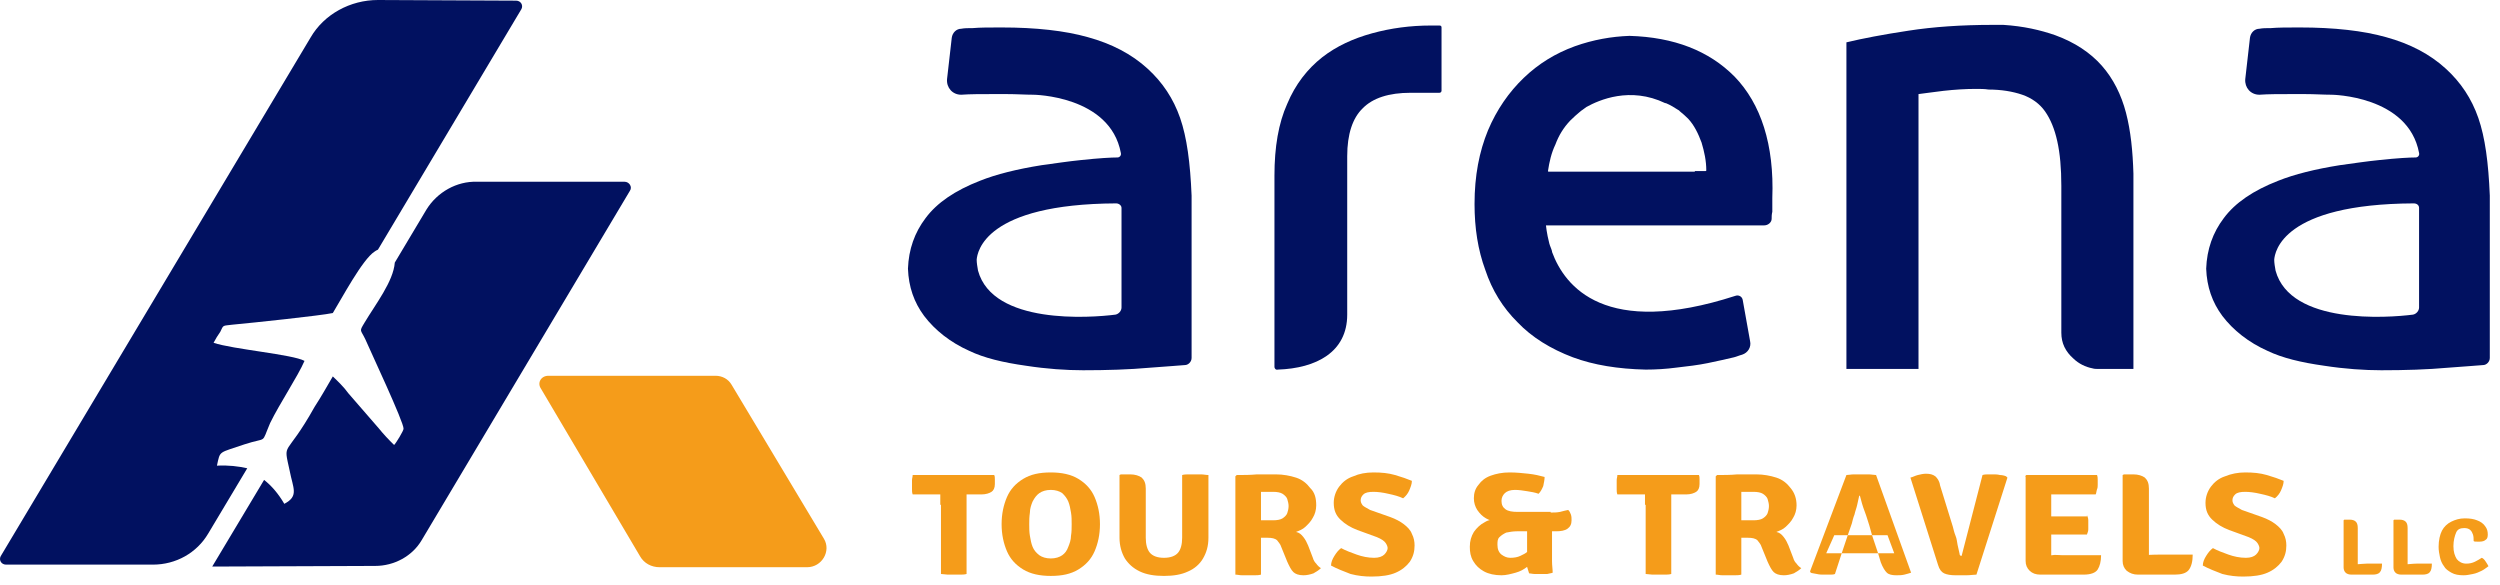 <svg width="201" height="47" viewBox="0 0 201 47" fill="none" xmlns="http://www.w3.org/2000/svg">
<path d="M73.379 39.752C73.325 39.596 73.325 39.492 73.325 39.336C73.325 39.18 73.325 39.076 73.325 38.972C73.325 38.868 73.325 38.764 73.325 38.608C73.325 38.452 73.379 38.348 73.379 38.192H79.933C79.987 38.296 79.987 38.4 79.987 38.556C79.987 38.712 79.987 38.816 79.987 38.92C79.987 39.232 79.879 39.44 79.716 39.544C79.554 39.648 79.283 39.752 78.904 39.752H78.525C78.417 39.752 78.308 39.752 78.092 39.752C77.875 39.752 77.767 39.752 77.658 39.752H75.546C75.438 39.752 75.329 39.752 75.112 39.752C74.95 39.752 74.787 39.752 74.679 39.752H73.379ZM75.6 40.584C75.6 40.428 75.6 40.272 75.6 40.168C75.6 40.064 75.6 39.908 75.6 39.752V38.972H77.712V39.752C77.712 39.908 77.712 40.064 77.712 40.168C77.712 40.272 77.712 40.428 77.712 40.584V46.148C77.55 46.2 77.333 46.2 77.171 46.2C77.008 46.2 76.792 46.2 76.683 46.2C76.503 46.2 76.34 46.2 76.196 46.2C76.033 46.2 75.817 46.148 75.654 46.148V40.584H75.6Z" fill="#F59C1A"/>
<path fill-rule="evenodd" clip-rule="evenodd" d="M80.529 42.144C80.529 41.312 80.692 40.584 80.962 39.96C81.233 39.336 81.666 38.868 82.262 38.504C82.858 38.14 83.562 37.984 84.483 37.984C85.35 37.984 86.108 38.14 86.704 38.504C87.3 38.868 87.733 39.336 88.004 39.96C88.275 40.584 88.437 41.312 88.437 42.144C88.437 42.976 88.275 43.704 88.004 44.328C87.733 44.952 87.3 45.42 86.704 45.784C86.108 46.148 85.404 46.304 84.483 46.304C83.616 46.304 82.858 46.148 82.262 45.784C81.666 45.42 81.233 44.952 80.962 44.328C80.692 43.704 80.529 42.976 80.529 42.144ZM82.75 42.144C82.75 42.456 82.75 42.768 82.804 43.08C82.858 43.392 82.912 43.704 83.021 43.964C83.129 44.224 83.291 44.432 83.562 44.64C83.779 44.796 84.104 44.9 84.483 44.9C84.862 44.9 85.187 44.796 85.404 44.64C85.621 44.484 85.783 44.276 85.891 43.964C86 43.704 86.108 43.392 86.108 43.08C86.162 42.768 86.162 42.456 86.162 42.144C86.162 41.832 86.162 41.52 86.108 41.208C86.054 40.896 86 40.584 85.891 40.324C85.783 40.064 85.621 39.856 85.404 39.648C85.187 39.492 84.862 39.388 84.483 39.388C84.104 39.388 83.779 39.492 83.562 39.648C83.346 39.804 83.183 40.012 83.021 40.324C82.912 40.584 82.804 40.896 82.804 41.208C82.75 41.572 82.75 41.884 82.75 42.144Z" fill="#F59C1A"/>
<path d="M97.158 43.236C97.158 43.912 96.995 44.432 96.724 44.9C96.454 45.368 96.02 45.732 95.533 45.94C94.991 46.2 94.341 46.304 93.583 46.304C92.825 46.304 92.174 46.2 91.633 45.94C91.091 45.68 90.712 45.316 90.441 44.9C90.17 44.432 90.008 43.86 90.008 43.236V38.192L90.116 38.14H90.875C91.254 38.14 91.579 38.244 91.795 38.4C92.012 38.608 92.12 38.868 92.12 39.284V43.236C92.12 43.756 92.229 44.172 92.445 44.432C92.662 44.692 93.041 44.848 93.583 44.848C94.124 44.848 94.504 44.692 94.72 44.432C94.937 44.172 95.045 43.756 95.045 43.236V38.192C95.208 38.14 95.424 38.14 95.587 38.14C95.731 38.14 95.894 38.14 96.075 38.14C96.183 38.14 96.345 38.14 96.562 38.14C96.779 38.14 96.941 38.192 97.158 38.192V43.236Z" fill="#F59C1A"/>
<path d="M105.824 40.636C105.824 41 105.716 41.364 105.553 41.624C105.391 41.936 105.174 42.144 104.958 42.352C104.741 42.56 104.47 42.664 104.199 42.768C104.47 42.82 104.633 42.976 104.795 43.184C104.958 43.392 105.066 43.6 105.174 43.86L105.553 44.848C105.608 45.056 105.716 45.212 105.824 45.316C105.933 45.472 106.041 45.576 106.203 45.68C106.041 45.836 105.878 45.94 105.608 46.096C105.319 46.2 105.048 46.252 104.795 46.252C104.416 46.252 104.145 46.148 103.983 45.992C103.82 45.836 103.658 45.524 103.495 45.16L103.008 43.964C102.953 43.756 102.791 43.6 102.683 43.444C102.52 43.288 102.249 43.236 101.924 43.236H100.516V41.832C100.66 41.832 100.877 41.832 101.166 41.832C101.437 41.832 101.653 41.832 101.87 41.832C102.087 41.832 102.249 41.832 102.358 41.832C102.683 41.832 102.953 41.78 103.116 41.676C103.278 41.572 103.441 41.416 103.495 41.26C103.549 41.104 103.603 40.896 103.603 40.688C103.603 40.48 103.549 40.324 103.495 40.116C103.441 39.96 103.278 39.804 103.116 39.7C102.953 39.596 102.683 39.544 102.358 39.544C102.195 39.544 102.087 39.544 101.924 39.544C101.762 39.544 101.599 39.544 101.383 39.544V46.2C101.22 46.252 101.003 46.252 100.841 46.252C100.678 46.252 100.462 46.252 100.353 46.252C100.245 46.252 100.083 46.252 99.866 46.252C99.649 46.252 99.487 46.2 99.324 46.2V38.296L99.433 38.192C99.974 38.192 100.516 38.192 101.058 38.14C101.599 38.14 102.087 38.14 102.574 38.14C103.17 38.14 103.712 38.244 104.199 38.4C104.687 38.556 105.066 38.868 105.337 39.232C105.716 39.596 105.824 40.064 105.824 40.636Z" fill="#F59C1A"/>
<path d="M107.016 45.472C107.016 45.212 107.124 44.952 107.287 44.692C107.449 44.432 107.612 44.224 107.828 44.068C108.207 44.276 108.641 44.432 109.074 44.588C109.507 44.744 109.995 44.848 110.482 44.848C110.862 44.848 111.132 44.744 111.295 44.588C111.457 44.432 111.566 44.224 111.566 44.068C111.566 43.964 111.512 43.808 111.403 43.652C111.295 43.496 111.078 43.34 110.699 43.184L109.128 42.612C108.587 42.404 108.153 42.144 107.774 41.78C107.395 41.416 107.233 41 107.233 40.428C107.233 39.96 107.395 39.492 107.666 39.128C107.937 38.764 108.316 38.452 108.803 38.296C109.273 38.088 109.814 37.984 110.428 37.984C111.078 37.984 111.62 38.036 112.162 38.192C112.703 38.348 113.137 38.504 113.516 38.66C113.516 38.92 113.407 39.18 113.299 39.44C113.191 39.683 113.028 39.891 112.812 40.064C112.487 39.908 112.107 39.804 111.62 39.7C111.187 39.596 110.753 39.544 110.428 39.544C110.049 39.544 109.778 39.596 109.616 39.752C109.453 39.908 109.399 40.064 109.399 40.22C109.399 40.376 109.453 40.48 109.562 40.636C109.67 40.74 109.887 40.844 110.157 41L111.782 41.572C112.216 41.728 112.595 41.936 112.866 42.144C113.137 42.352 113.407 42.612 113.516 42.924C113.678 43.236 113.732 43.548 113.732 43.86C113.732 44.328 113.624 44.744 113.353 45.16C113.082 45.524 112.703 45.836 112.216 46.044C111.746 46.252 111.096 46.356 110.266 46.356C109.724 46.356 109.182 46.304 108.587 46.148C108.045 45.94 107.503 45.732 107.016 45.472Z" fill="#F59C1A"/>
<path d="M124.674 41.208C124.945 41.208 125.161 41.208 125.432 41.156C125.685 41.087 125.901 41.035 126.082 41C126.19 41.104 126.245 41.208 126.299 41.364C126.353 41.52 126.353 41.676 126.353 41.832C126.353 42.144 126.245 42.352 126.028 42.508C125.811 42.664 125.486 42.716 125.107 42.716H121.965C121.64 42.716 121.37 42.768 121.099 42.82C120.882 42.924 120.72 43.028 120.557 43.184C120.395 43.34 120.395 43.548 120.395 43.808C120.395 44.155 120.503 44.415 120.72 44.588C120.936 44.744 121.153 44.848 121.424 44.848C121.749 44.848 122.02 44.796 122.236 44.692C122.453 44.588 122.67 44.484 122.778 44.38V43.34C122.778 43.132 122.778 42.872 122.778 42.612C122.778 42.352 122.778 42.04 122.832 41.78H124.728C124.728 42.04 124.782 42.352 124.782 42.612C124.782 42.872 124.782 43.132 124.782 43.34V44.172C124.782 44.415 124.782 44.727 124.782 45.108C124.782 45.472 124.836 45.784 124.836 46.044C124.728 46.096 124.565 46.096 124.403 46.148C124.24 46.148 124.078 46.148 123.861 46.148C123.681 46.148 123.518 46.148 123.374 46.148C123.211 46.148 123.049 46.096 122.94 46.096L122.778 45.576C122.507 45.784 122.236 45.94 121.857 46.044C121.478 46.148 121.099 46.252 120.72 46.252C120.178 46.252 119.691 46.148 119.311 45.94C118.932 45.732 118.661 45.472 118.445 45.108C118.228 44.744 118.174 44.38 118.174 43.964C118.174 43.496 118.282 43.132 118.499 42.768C118.716 42.456 119.041 42.144 119.366 41.988C119.691 41.78 120.07 41.728 120.449 41.728V41.936C120.07 41.936 119.745 41.832 119.474 41.676C119.203 41.52 118.986 41.312 118.77 41C118.607 40.74 118.499 40.428 118.499 40.064C118.499 39.648 118.607 39.284 118.878 38.972C119.095 38.66 119.42 38.4 119.853 38.244C120.286 38.088 120.774 37.984 121.37 37.984C121.911 37.984 122.399 38.036 122.886 38.088C123.374 38.14 123.807 38.244 124.186 38.348C124.186 38.556 124.132 38.816 124.078 39.076C123.97 39.336 123.861 39.544 123.699 39.7C123.428 39.596 123.103 39.544 122.778 39.492C122.453 39.44 122.128 39.388 121.803 39.388C121.424 39.388 121.153 39.492 120.99 39.648C120.828 39.804 120.72 40.012 120.72 40.272C120.72 40.584 120.828 40.792 121.045 40.948C121.261 41.104 121.586 41.156 122.02 41.156H124.674V41.208Z" fill="#F59C1A"/>
<path d="M130.036 39.752C129.982 39.596 129.982 39.492 129.982 39.336C129.982 39.18 129.982 39.076 129.982 38.972C129.982 38.868 129.982 38.764 129.982 38.608C129.982 38.452 130.036 38.348 130.036 38.192H136.59C136.644 38.296 136.644 38.4 136.644 38.556C136.644 38.712 136.644 38.816 136.644 38.92C136.644 39.232 136.536 39.44 136.373 39.544C136.211 39.648 135.94 39.752 135.561 39.752H135.182C135.073 39.752 134.965 39.752 134.748 39.752C134.532 39.752 134.423 39.752 134.315 39.752H132.203C132.094 39.752 131.986 39.752 131.769 39.752C131.607 39.752 131.444 39.752 131.336 39.752H130.036ZM132.257 40.584C132.257 40.428 132.257 40.272 132.257 40.168C132.257 40.064 132.257 39.908 132.257 39.752V38.972H134.369V39.752C134.369 39.908 134.369 40.064 134.369 40.168C134.369 40.272 134.369 40.428 134.369 40.584V46.148C134.207 46.2 133.99 46.2 133.828 46.2C133.665 46.2 133.449 46.2 133.34 46.2C133.16 46.2 132.997 46.2 132.853 46.2C132.69 46.2 132.474 46.148 132.311 46.148V40.584H132.257Z" fill="#F59C1A"/>
<path d="M144.444 40.636C144.444 41 144.336 41.364 144.173 41.624C144.011 41.936 143.794 42.144 143.577 42.352C143.361 42.56 143.09 42.664 142.819 42.768C143.09 42.82 143.252 42.976 143.415 43.184C143.577 43.392 143.686 43.6 143.794 43.86L144.173 44.848C144.227 45.056 144.336 45.212 144.444 45.316C144.552 45.472 144.661 45.576 144.823 45.68C144.661 45.836 144.498 45.94 144.227 46.096C143.939 46.2 143.668 46.252 143.415 46.252C143.036 46.252 142.765 46.148 142.602 45.992C142.44 45.836 142.277 45.524 142.115 45.16L141.627 43.964C141.573 43.756 141.411 43.6 141.302 43.444C141.14 43.288 140.869 43.236 140.544 43.236H139.136V41.832C139.28 41.832 139.497 41.832 139.786 41.832C140.057 41.832 140.273 41.832 140.49 41.832C140.707 41.832 140.869 41.832 140.977 41.832C141.302 41.832 141.573 41.78 141.736 41.676C141.898 41.572 142.061 41.416 142.115 41.26C142.169 41.104 142.223 40.896 142.223 40.688C142.223 40.48 142.169 40.324 142.115 40.116C142.061 39.96 141.898 39.804 141.736 39.7C141.573 39.596 141.302 39.544 140.977 39.544C140.815 39.544 140.707 39.544 140.544 39.544C140.382 39.544 140.219 39.544 140.002 39.544V46.2C139.84 46.252 139.623 46.252 139.461 46.252C139.298 46.252 139.082 46.252 138.973 46.252C138.865 46.252 138.703 46.252 138.486 46.252C138.269 46.252 138.107 46.2 137.944 46.2V38.296L138.053 38.192C138.594 38.192 139.136 38.192 139.678 38.14C140.219 38.14 140.707 38.14 141.194 38.14C141.79 38.14 142.332 38.244 142.819 38.4C143.307 38.556 143.686 38.868 143.957 39.232C144.282 39.613 144.444 40.081 144.444 40.636Z" fill="#F59C1A"/>
<path fill-rule="evenodd" clip-rule="evenodd" d="M148.452 38.192C148.615 38.192 148.831 38.14 149.048 38.14C149.265 38.14 149.481 38.14 149.644 38.14C149.806 38.14 150.023 38.14 150.24 38.14C150.456 38.14 150.673 38.192 150.836 38.192L153.652 46.044C153.49 46.096 153.327 46.148 153.111 46.2C152.894 46.252 152.677 46.252 152.461 46.252C152.136 46.252 151.865 46.2 151.702 46.044C151.54 45.888 151.377 45.628 151.215 45.212L150.998 44.484C151.215 44.484 152.244 44.484 152.298 44.484L151.756 43.028C151.702 43.028 150.619 43.028 150.511 43.028L150.294 42.248C150.186 41.936 150.077 41.52 149.915 41.104C149.752 40.688 149.644 40.272 149.536 39.856H149.481C149.427 40.064 149.373 40.324 149.319 40.584C149.265 40.844 149.156 41.104 149.102 41.364C148.994 41.624 148.94 41.884 148.886 42.092L148.561 43.028C148.29 43.028 147.531 43.028 147.477 43.028L146.827 44.484C146.882 44.484 148.019 44.484 148.073 44.484L147.531 46.148C147.423 46.2 147.261 46.2 147.098 46.2C146.918 46.2 146.755 46.2 146.611 46.2C146.448 46.2 146.286 46.2 146.069 46.148C145.852 46.096 145.69 46.096 145.582 46.044L145.527 45.94L148.452 38.192ZM150.456 44.484C150.511 44.484 150.619 44.484 150.673 44.484C150.781 44.484 150.836 44.484 150.944 44.484C150.944 44.484 150.962 44.484 150.998 44.484L150.511 43.028C150.456 43.028 150.348 43.028 150.294 43.028C150.24 43.028 149.156 43.028 149.102 43.028C149.048 43.028 148.94 43.028 148.886 43.028C148.831 43.028 148.777 43.028 148.669 43.028C148.669 43.028 148.633 43.028 148.561 43.028L148.073 44.484C148.109 44.484 148.127 44.484 148.127 44.484C148.181 44.484 148.29 44.484 148.344 44.484C148.452 44.484 150.402 44.484 150.456 44.484Z" fill="#F59C1A"/>
<path d="M159.394 38.192C159.556 38.14 159.719 38.14 159.881 38.14C160.044 38.14 160.206 38.14 160.315 38.14C160.423 38.14 160.585 38.14 160.802 38.192C160.964 38.192 161.181 38.244 161.289 38.296L161.398 38.4L158.906 46.2C158.69 46.2 158.419 46.252 158.094 46.252C157.769 46.252 157.498 46.252 157.227 46.252C156.848 46.252 156.523 46.2 156.306 46.096C156.09 45.992 155.927 45.784 155.819 45.42L153.598 38.4C153.815 38.348 153.977 38.244 154.194 38.192C154.41 38.14 154.627 38.088 154.844 38.088C155.169 38.088 155.385 38.14 155.602 38.296C155.765 38.452 155.927 38.66 155.981 39.024L157.01 42.352C157.065 42.56 157.119 42.82 157.227 43.08C157.335 43.34 157.335 43.548 157.39 43.808C157.444 44.068 157.498 44.276 157.552 44.536C157.552 44.64 157.606 44.692 157.715 44.692L159.394 38.192Z" fill="#F59C1A"/>
<path d="M162.806 38.296L162.914 38.192H164.919V39.752C164.919 39.908 164.919 40.064 164.919 40.168C164.919 40.272 164.919 40.428 164.919 40.584V43.808C164.919 43.964 164.919 44.12 164.919 44.224C164.919 44.328 164.919 44.484 164.919 44.64V46.2H164.052C163.673 46.2 163.402 46.096 163.185 45.888C162.969 45.68 162.86 45.42 162.86 45.108V38.296H162.806ZM168.602 38.192C168.656 38.348 168.656 38.452 168.656 38.608C168.656 38.712 168.656 38.868 168.656 38.972C168.656 39.076 168.656 39.232 168.602 39.336C168.548 39.492 168.548 39.648 168.493 39.752H165.785C165.677 39.752 165.514 39.752 165.298 39.752C165.081 39.752 164.864 39.752 164.648 39.752C164.431 39.752 164.269 39.752 164.106 39.752V38.192H168.602ZM167.789 41.416C167.843 41.52 167.898 41.676 167.898 41.832C167.898 41.988 167.898 42.092 167.898 42.196C167.898 42.3 167.898 42.404 167.898 42.56C167.898 42.716 167.843 42.82 167.789 42.976H165.785C165.677 42.976 165.514 42.976 165.298 42.976C165.081 42.976 164.864 42.976 164.648 42.976C164.431 42.976 164.269 42.976 164.106 42.976V41.52C164.269 41.52 164.431 41.52 164.648 41.52C164.864 41.52 165.081 41.52 165.298 41.52C165.514 41.52 165.677 41.52 165.785 41.52H167.789V41.416ZM168.927 44.64C168.927 45.16 168.818 45.524 168.656 45.784C168.493 46.044 168.114 46.2 167.519 46.2H164.16V44.692C164.431 44.692 164.702 44.692 164.973 44.64C165.244 44.588 165.514 44.64 165.839 44.64H168.927Z" fill="#F59C1A"/>
<path d="M172.773 46.2H171.906C171.527 46.2 171.256 46.096 170.985 45.888C170.768 45.68 170.66 45.42 170.66 45.108V38.192L170.768 38.14H171.527C171.906 38.14 172.231 38.244 172.448 38.4C172.664 38.608 172.773 38.868 172.773 39.284V46.2ZM176.293 44.588C176.293 45.143 176.185 45.559 175.968 45.836C175.752 46.096 175.372 46.2 174.831 46.2H171.852L170.714 44.848C171.31 44.744 171.852 44.692 172.448 44.64C172.989 44.588 173.531 44.588 174.018 44.588H176.293Z" fill="#F59C1A"/>
<path d="M177.106 45.472C177.106 45.212 177.214 44.952 177.377 44.692C177.539 44.432 177.702 44.224 177.918 44.068C178.297 44.276 178.731 44.432 179.164 44.588C179.597 44.744 180.085 44.848 180.572 44.848C180.952 44.848 181.222 44.744 181.385 44.588C181.547 44.432 181.656 44.224 181.656 44.068C181.656 43.964 181.601 43.808 181.493 43.652C181.385 43.496 181.168 43.34 180.789 43.184L179.218 42.612C178.677 42.404 178.243 42.144 177.864 41.78C177.485 41.416 177.322 41 177.322 40.428C177.322 39.96 177.485 39.492 177.756 39.128C178.027 38.764 178.406 38.452 178.893 38.296C179.399 38.088 179.94 37.984 180.518 37.984C181.168 37.984 181.71 38.036 182.251 38.192C182.793 38.348 183.226 38.504 183.606 38.66C183.606 38.92 183.497 39.18 183.389 39.44C183.281 39.683 183.118 39.891 182.901 40.064C182.576 39.908 182.197 39.804 181.71 39.7C181.277 39.596 180.843 39.544 180.518 39.544C180.139 39.544 179.868 39.596 179.706 39.752C179.543 39.908 179.489 40.064 179.489 40.22C179.489 40.376 179.543 40.48 179.652 40.636C179.76 40.74 179.977 40.844 180.247 41L181.872 41.572C182.306 41.728 182.685 41.936 182.956 42.144C183.226 42.352 183.497 42.612 183.606 42.924C183.768 43.236 183.822 43.548 183.822 43.86C183.822 44.328 183.714 44.744 183.443 45.16C183.172 45.524 182.793 45.836 182.306 46.044C181.836 46.252 181.186 46.356 180.356 46.356C179.814 46.356 179.272 46.304 178.677 46.148C178.135 45.94 177.593 45.732 177.106 45.472Z" fill="#F59C1A"/>
<path d="M189.564 46.2H189.076C188.86 46.2 188.697 46.148 188.589 46.044C188.48 45.94 188.426 45.784 188.426 45.628V41.832L188.48 41.78H188.914C189.13 41.78 189.293 41.832 189.401 41.936C189.51 42.04 189.564 42.196 189.564 42.456V46.2ZM191.514 45.316C191.514 45.628 191.46 45.888 191.351 45.992C191.243 46.148 191.026 46.2 190.755 46.2H189.13L188.48 45.472C188.805 45.42 189.13 45.368 189.401 45.368C189.672 45.368 189.997 45.316 190.268 45.316H191.514Z" fill="#F59C1A"/>
<path d="M193.572 46.2H193.085C192.868 46.2 192.705 46.148 192.597 46.044C192.489 45.94 192.435 45.784 192.435 45.628V41.832L192.489 41.78H192.922C193.139 41.78 193.301 41.832 193.41 41.936C193.518 42.04 193.572 42.196 193.572 42.456V46.2ZM195.522 45.316C195.522 45.628 195.468 45.888 195.359 45.992C195.251 46.148 195.034 46.2 194.764 46.2H193.139L192.489 45.472C192.814 45.42 193.139 45.368 193.41 45.368C193.68 45.368 194.005 45.316 194.276 45.316H195.522Z" fill="#F59C1A"/>
<path d="M198.88 43.496C198.88 43.34 198.88 43.132 198.826 42.976C198.772 42.82 198.718 42.716 198.609 42.612C198.501 42.508 198.339 42.456 198.122 42.456C197.797 42.456 197.58 42.56 197.472 42.82C197.364 43.08 197.255 43.444 197.255 43.912C197.255 44.38 197.364 44.692 197.526 44.952C197.689 45.16 197.959 45.316 198.284 45.316C198.555 45.316 198.772 45.264 198.989 45.16C199.205 45.056 199.368 44.952 199.53 44.848C199.639 44.883 199.747 44.987 199.855 45.16C199.964 45.316 200.018 45.42 200.072 45.524C199.909 45.628 199.747 45.784 199.53 45.888C199.314 45.992 199.097 46.096 198.826 46.148C198.555 46.2 198.339 46.252 198.068 46.252C197.689 46.252 197.364 46.2 197.093 46.044C196.822 45.888 196.605 45.732 196.497 45.524C196.334 45.316 196.226 45.056 196.172 44.796C196.118 44.536 196.064 44.276 196.064 43.964C196.064 43.444 196.172 42.976 196.334 42.664C196.497 42.352 196.768 42.092 197.093 41.936C197.418 41.78 197.743 41.676 198.176 41.676C198.573 41.676 198.898 41.728 199.151 41.832C199.44 41.936 199.657 42.092 199.801 42.3C199.964 42.508 200.018 42.716 200.018 42.976C200.018 43.184 199.964 43.34 199.855 43.392C199.747 43.496 199.584 43.548 199.368 43.548C199.259 43.548 199.205 43.548 199.151 43.548C198.989 43.548 198.934 43.548 198.88 43.496Z" fill="#F59C1A"/>
<path fill-rule="evenodd" clip-rule="evenodd" d="M95.804 15.728C95.804 19.784 95.804 22.956 95.804 25.192C95.804 26.891 95.804 28.087 95.804 28.78C95.804 29.092 95.533 29.352 95.262 29.352C94.72 29.404 93.799 29.456 92.499 29.56C90.766 29.716 88.979 29.768 87.083 29.768C85.729 29.768 84.158 29.664 82.479 29.404C80.637 29.144 79.121 28.78 77.929 28.208C76.412 27.532 75.167 26.544 74.3 25.4C73.487 24.308 73.054 23.06 73 21.604C73.054 20.044 73.542 18.692 74.408 17.548C75.329 16.3 76.792 15.312 78.796 14.532C80.096 14.012 81.775 13.596 83.725 13.284C84.862 13.128 85.891 12.972 86.921 12.868C88.383 12.712 89.358 12.66 89.845 12.66C90.008 12.66 90.17 12.504 90.116 12.296C89.25 7.668 83.075 7.616 83.075 7.616C82.425 7.616 81.721 7.564 80.908 7.564C80.692 7.564 80.421 7.564 80.204 7.564C80.15 7.564 80.041 7.564 79.933 7.564C78.904 7.564 77.983 7.564 77.279 7.616C76.575 7.616 76.087 7.044 76.142 6.368L76.521 3.04C76.575 2.624 76.9 2.312 77.279 2.312C77.55 2.26 77.821 2.26 78.2 2.26C78.796 2.208 79.554 2.208 80.529 2.208C83.291 2.208 85.621 2.468 87.462 2.988C89.358 3.508 90.983 4.34 92.283 5.536C93.475 6.628 94.341 7.928 94.883 9.488C95.424 11.048 95.695 13.076 95.804 15.728ZM89.737 16.352C79.175 16.404 78.579 20.252 78.525 20.876C78.525 21.136 78.579 21.448 78.633 21.76C79.825 26.128 87.679 25.556 89.683 25.296C89.954 25.244 90.17 24.984 90.17 24.724V16.716C90.17 16.508 89.954 16.352 89.737 16.352Z" fill="#011160"/>
<path d="M171.527 13.96V16.924V17.444V20.928V21.656V24.828V29.664H168.764C168.548 29.664 168.385 29.664 168.223 29.612C167.681 29.508 167.139 29.248 166.706 28.832C166.056 28.26 165.731 27.584 165.731 26.752V24.932V21.708V20.928V17.444V16.924V14.948C165.731 13.527 165.623 12.331 165.406 11.36C165.189 10.372 164.864 9.592 164.431 8.968C163.998 8.344 163.348 7.876 162.589 7.616C161.831 7.356 160.91 7.2 159.881 7.2C159.556 7.148 159.231 7.148 158.852 7.148C158.058 7.148 157.191 7.2 156.252 7.304C155.385 7.408 154.681 7.512 154.248 7.564V16.924V17.444V20.928V21.292V29.664H148.452V21.292V20.876V17.392V16.872V3.404C149.752 3.092 151.377 2.78 153.436 2.468C155.44 2.156 157.715 2 160.206 2C160.531 2 160.802 2 161.073 2C162.698 2.104 164.052 2.416 165.244 2.832C166.814 3.404 168.06 4.236 168.981 5.276C169.902 6.316 170.552 7.616 170.931 9.072C171.31 10.528 171.473 12.14 171.527 13.96Z" fill="#011160"/>
<path d="M115.899 2.208V7.304C115.899 7.356 115.845 7.46 115.736 7.46H115.466H113.895H113.407C111.674 7.46 110.374 7.876 109.562 8.708C108.749 9.488 108.316 10.788 108.316 12.556V13.388V25.244V25.296C108.316 28.312 105.824 29.612 102.737 29.716C102.574 29.768 102.466 29.612 102.466 29.508V25.452V24.62V24.048V14.116C102.466 11.828 102.791 9.904 103.495 8.344C104.145 6.784 105.12 5.536 106.312 4.6C107.449 3.716 108.803 3.092 110.32 2.676C111.837 2.26 113.407 2.052 115.032 2.052H115.466H115.736C115.845 2.052 115.899 2.104 115.899 2.208Z" fill="#011160"/>
<path fill-rule="evenodd" clip-rule="evenodd" d="M200.18 15.728C200.18 19.784 200.18 22.956 200.18 25.192C200.18 26.891 200.18 28.087 200.18 28.78C200.18 29.092 199.909 29.352 199.639 29.352C199.097 29.404 198.176 29.456 196.876 29.56C195.143 29.716 193.355 29.768 191.46 29.768C190.105 29.768 188.535 29.664 186.856 29.404C185.014 29.144 183.497 28.78 182.306 28.208C180.789 27.532 179.543 26.544 178.677 25.4C177.864 24.308 177.431 23.06 177.377 21.604C177.431 20.044 177.918 18.692 178.785 17.548C179.706 16.3 181.168 15.312 183.172 14.532C184.472 14.012 186.151 13.596 188.101 13.284C189.239 13.128 190.268 12.972 191.297 12.868C192.76 12.712 193.735 12.66 194.222 12.66C194.385 12.66 194.547 12.504 194.493 12.296C193.626 7.668 187.451 7.616 187.451 7.616C186.801 7.616 186.097 7.564 185.285 7.564C185.068 7.564 184.797 7.564 184.581 7.564C184.526 7.564 184.418 7.564 184.31 7.564C183.281 7.564 182.36 7.564 181.656 7.616C180.951 7.616 180.464 7.044 180.518 6.368L180.897 3.04C180.951 2.624 181.276 2.312 181.656 2.312C181.926 2.26 182.197 2.26 182.576 2.26C183.172 2.208 183.931 2.208 184.906 2.208C187.668 2.208 189.997 2.468 191.839 2.988C193.735 3.508 195.359 4.34 196.659 5.536C197.851 6.628 198.718 7.928 199.259 9.488C199.801 11.048 200.072 13.076 200.18 15.728ZM194.06 16.352C183.497 16.404 182.901 20.252 182.847 20.876C182.847 21.136 182.901 21.448 182.956 21.76C184.147 26.128 192.001 25.556 194.005 25.296C194.276 25.244 194.493 24.984 194.493 24.724V16.716C194.493 16.508 194.33 16.352 194.06 16.352Z" fill="#011160"/>
<path fill-rule="evenodd" clip-rule="evenodd" d="M142.494 15.936C142.494 16.248 142.494 16.612 142.494 17.028C142.44 17.236 142.44 17.444 142.44 17.6C142.44 17.86 142.169 18.12 141.844 18.12H124.295C124.295 18.12 124.349 18.744 124.565 19.576C124.62 19.784 124.728 19.992 124.782 20.2V20.252C125.811 23.06 129.061 27.168 139.515 23.788C139.786 23.684 140.057 23.84 140.111 24.1L140.707 27.428C140.815 27.896 140.544 28.364 140.057 28.52C139.84 28.572 139.623 28.676 139.407 28.728C138.829 28.867 138.125 29.023 137.294 29.196C136.536 29.352 135.669 29.456 134.748 29.56C133.954 29.664 133.142 29.716 132.311 29.716C130.09 29.664 128.14 29.352 126.461 28.728C124.674 28.052 123.157 27.116 122.02 25.92C120.828 24.741 119.961 23.337 119.42 21.708C118.824 20.096 118.553 18.328 118.553 16.404C118.553 14.116 118.932 12.192 119.636 10.476C120.34 8.812 121.315 7.408 122.507 6.264C123.699 5.12 125.053 4.288 126.624 3.716C128.086 3.196 129.549 2.936 131.011 2.884C134.586 2.988 137.403 4.08 139.461 6.16C141.573 8.344 142.657 11.62 142.494 15.936ZM136.265 13.752H137.132C137.132 13.752 137.186 13.752 137.186 13.7C137.186 12.92 137.023 12.192 136.807 11.464C136.536 10.736 136.211 10.06 135.723 9.54C135.507 9.332 135.29 9.124 135.019 8.916C135.019 8.864 134.965 8.864 134.965 8.864C134.64 8.656 134.315 8.448 133.936 8.292H133.882C131.065 6.94 128.574 8.032 127.544 8.604C127.274 8.812 127.111 8.916 127.111 8.916C126.786 9.176 126.515 9.436 126.245 9.696C125.703 10.268 125.324 10.892 125.053 11.62C124.728 12.296 124.565 13.024 124.457 13.752C124.457 13.804 124.511 13.804 124.511 13.804H136.265V13.752Z" fill="#011160"/>
<path d="M44.091 30.212H57.524C58.066 30.212 58.553 30.472 58.824 30.94L66.245 43.316C66.84 44.304 66.082 45.604 64.891 45.604H53.028C52.378 45.604 51.782 45.292 51.458 44.72L43.495 31.252C43.17 30.784 43.495 30.212 44.091 30.212Z" fill="#F59C1A"/>
<path d="M19.879 37.648L16.738 42.9C15.817 44.46 14.138 45.396 12.296 45.396H0.488C0.109 45.396 -0.108 45.032 0.055 44.72L24.971 3.016C26.054 1.144 28.166 0 30.387 0L41.491 0.052C41.87 0.052 42.087 0.416 41.924 0.728L30.387 20.072C30.279 20.124 30.171 20.176 30.116 20.228C29.141 20.852 27.462 24.024 26.758 25.168C25.783 25.376 20.367 25.948 18.688 26.104C17.875 26.208 17.983 26.104 17.712 26.676C17.496 26.988 17.333 27.248 17.171 27.56C18.688 28.08 23.562 28.496 24.483 29.016C23.942 30.264 22.479 32.448 21.721 34.008C20.962 35.776 21.558 35.1 19.662 35.724C17.55 36.452 17.712 36.192 17.442 37.44C18.363 37.388 19.175 37.492 19.879 37.648Z" fill="#011160"/>
<path d="M38.349 14.612H50.212C50.591 14.612 50.862 15.028 50.645 15.34L33.908 43.42C33.15 44.72 31.687 45.5 30.171 45.5L17.062 45.552L21.233 38.584C21.829 39.052 22.371 39.676 22.858 40.508C24.05 39.884 23.562 39.26 23.291 37.856C22.75 35.36 22.912 36.972 25.296 32.708C25.837 31.876 26.271 31.096 26.758 30.264C27.137 30.628 27.679 31.148 28.004 31.616L30.441 34.424C30.82 34.892 31.254 35.36 31.687 35.776C31.85 35.62 32.445 34.632 32.445 34.476C32.5 34.008 29.737 28.132 29.358 27.248C28.979 26.468 28.87 26.676 29.304 25.948C30.171 24.492 31.633 22.62 31.741 21.112L34.287 16.848C35.154 15.444 36.724 14.56 38.349 14.612Z" fill="#011160"/>
</svg>
